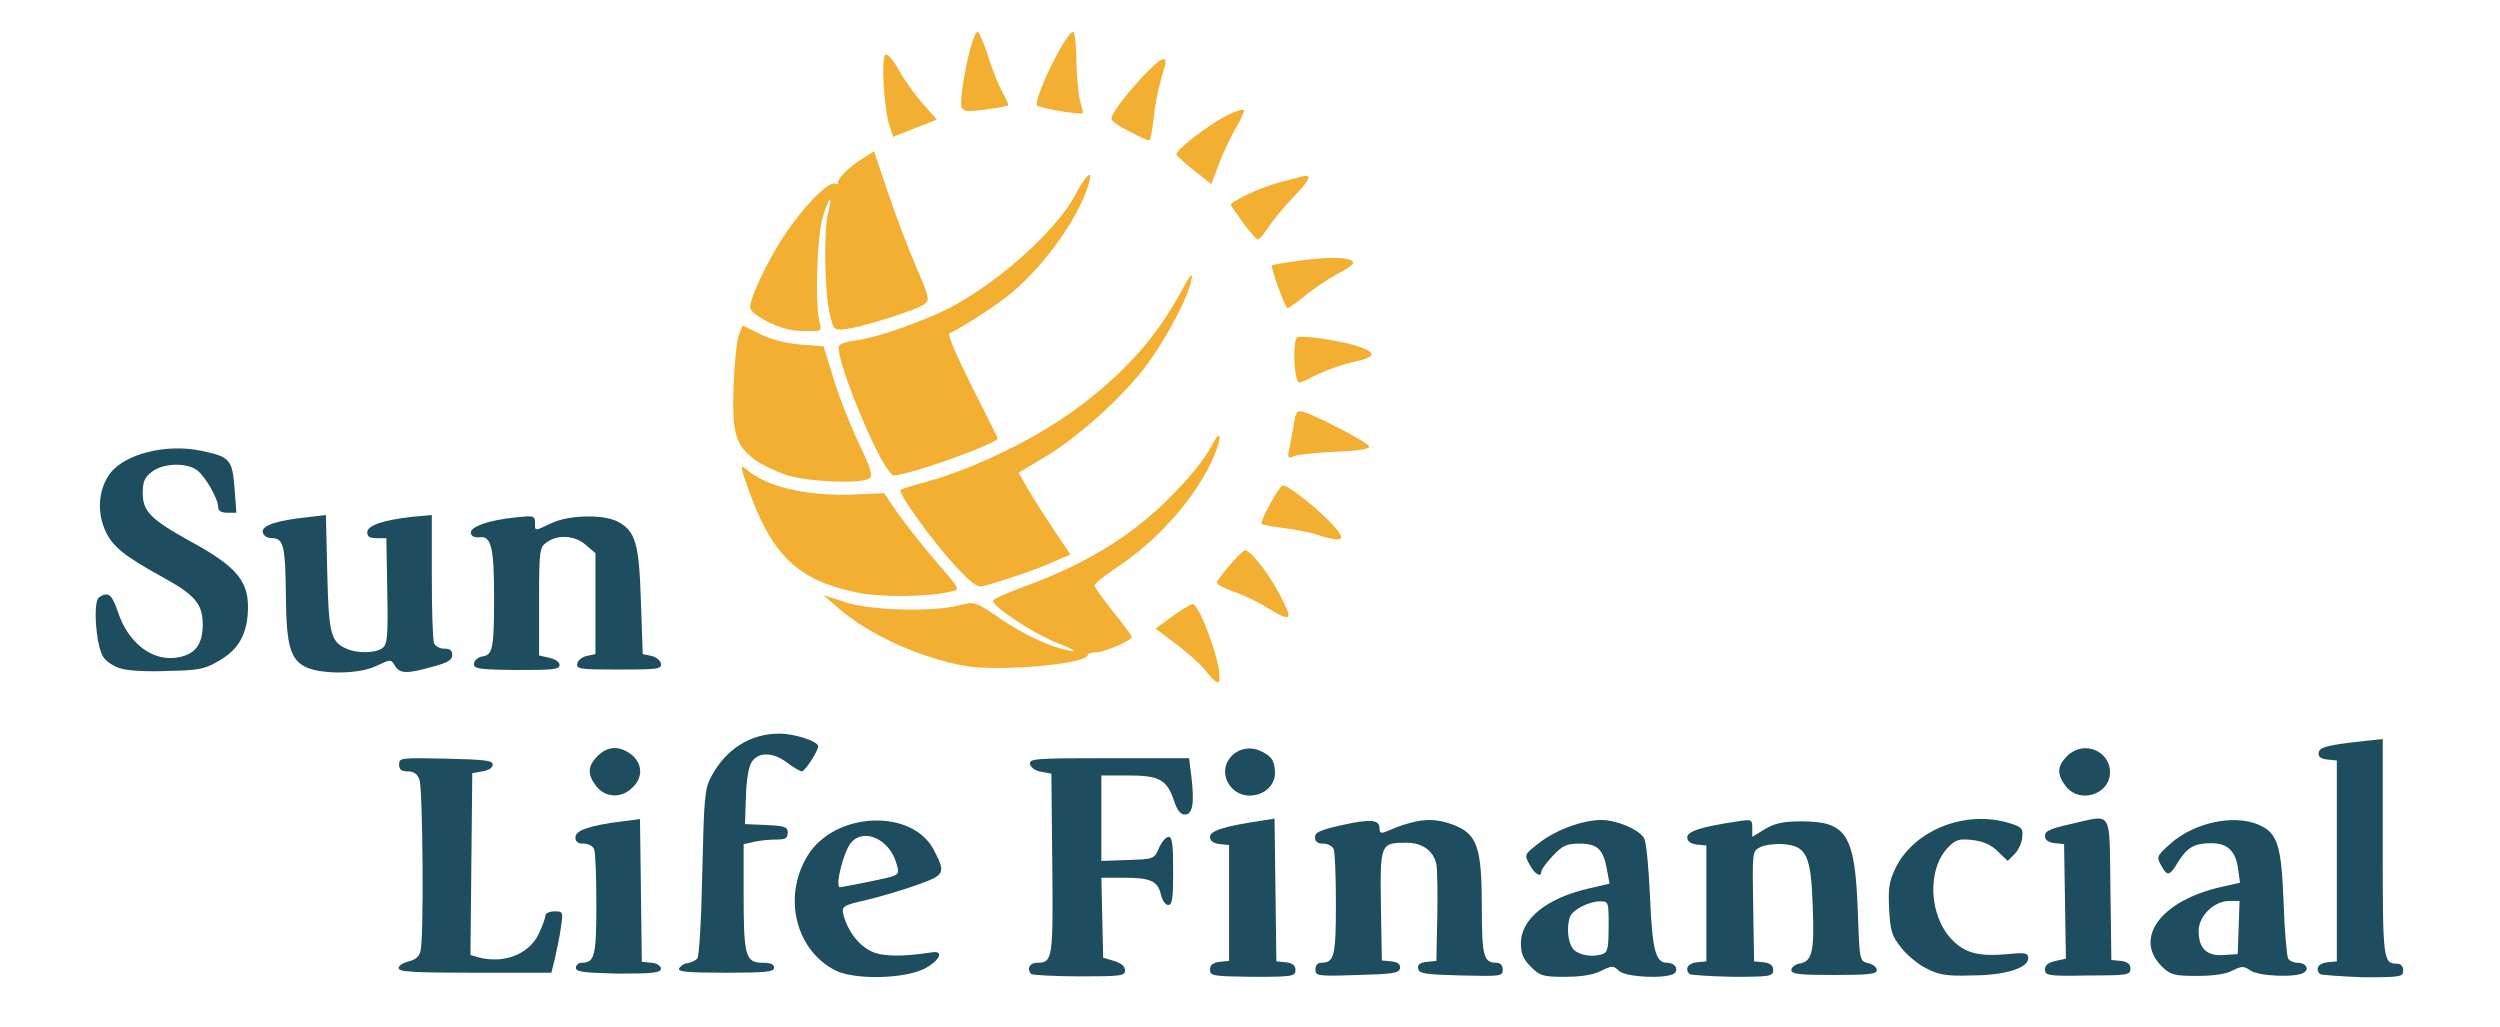 <?xml version="1.0" encoding="utf-8"?>
<!-- Generator: Adobe Illustrator 21.0.0, SVG Export Plug-In . SVG Version: 6.00 Build 0)  -->
<svg version="1.1" id="Layer_1" xmlns="http://www.w3.org/2000/svg" xmlns:xlink="http://www.w3.org/1999/xlink" x="0px" y="0px"
	 viewBox="0 0 550 226" style="enable-background:new 0 0 550 226;" xml:space="preserve">
<style type="text/css">
	.st0{fill-rule:evenodd;clip-rule:evenodd;fill:#1D4D5E;}
	.st1{fill-rule:evenodd;clip-rule:evenodd;fill:#F3AF31;}
</style>
<path class="st0" d="M190.6,198c3-0.7,8-2.2,11.1-3.3c6.2-2.2,6.4-2.6,3.8-7.6c-4.7-9.3-21.8-8.6-27.8,1.1
	c-5.5,8.9-2.8,20.6,5.9,25.2c4.1,2.2,15,2,19.6-0.2c3.4-1.7,4.7-4.1,1.9-3.7c-6.4,1-10.9,1-13.4-0.2c-2.8-1.3-5.2-4.5-6.1-7.9
	C185.1,199.4,185.3,199.2,190.6,198z M184.8,195.2c-1.2,0,0.8-8,2.5-9.9c2.9-3.2,8.4-0.6,9.9,4.6c0.8,2.8,1.1,2.6-6.6,4.2
	C187.6,194.7,184.9,195.2,184.8,195.2z"/>
<path class="st0" d="M226.9,214.3c-1.1-1.1-0.4-2.5,1.3-2.5c3.4,0,3.5-0.9,3.3-21.8l-0.2-19.8l-2.2-0.4c-1.3-0.2-2.3-0.9-2.5-1.7
	c-0.2-1.2,1-1.3,17.4-1.3h17.6l0.5,4c0.7,5.8,0.3,8.4-1.4,8.4c-1,0-1.7-0.9-2.4-3c-1.6-4.7-3.2-5.6-10.1-5.6h-5.9v9.4v9.4l5.8-0.2
	c5.8-0.2,5.8-0.2,6.9-2.7c0.6-1.3,1.5-2.4,2.1-2.4c0.8,0,1,1.8,1,7.5c0,6-0.2,7.5-1.1,7.5c-0.6,0-1.3-1-1.6-2.3
	c-0.7-3-2.3-3.7-8.2-3.7h-4.9l0.2,8.8l0.2,8.8l2.4,0.7c1.6,0.5,2.4,1.2,2.4,2.1c0,1.2-0.9,1.3-10,1.3
	C231.9,214.8,227.2,214.5,226.9,214.3L226.9,214.3z"/>
<path class="st0" d="M266.2,213.3c0-1,0.6-1.5,2.1-1.7l2.1-0.2v-12.7v-12.8l-2.1-0.2c-1.4-0.2-2.1-0.7-2.1-1.6c0-1.3,3-2.3,11-3.5
	l3.2-0.5l0.2,15.7l0.2,15.7l2.1,0.2c1.5,0.2,2.1,0.7,2.1,1.7c0,1.4-0.6,1.5-9.4,1.5C266.8,214.8,266.2,214.7,266.2,213.3
	L266.2,213.3z"/>
<path class="st0" d="M289.4,213.3c0-1,0.5-1.5,1.3-1.5c2.8,0,3.2-1.4,3.2-12.8c0-6.1-0.2-11.6-0.5-12.2c-0.3-0.7-1.3-1.2-2.3-1.2
	c-1.2,0-1.8-0.4-1.8-1.4c0-1.1,1.1-1.6,6-2.7c6.4-1.4,8.2-1.2,8.2,0.8c0,0.9,0.4,1.1,1.3,0.7c7-3,10.5-3.3,15.3-1.4
	c4.9,2,5.9,5,5.9,17.9c0,10.9,0.4,12.3,3.2,12.3c0.9,0,1.4,0.6,1.4,1.5c0,1.5-0.4,1.5-9.2,1.3c-7.9-0.2-9.2-0.4-9.4-1.5
	c-0.2-0.9,0.4-1.3,1.9-1.5l2.1-0.2l0.2-9.8c0.1-5.4,0-10.5-0.2-11.5c-0.7-3-3.1-4.7-6.6-4.7c-5.7,0-5.8,0.2-5.6,13.9l0.2,12l2.1,0.2
	c1.5,0.2,2,0.6,1.9,1.5c-0.2,1.1-1.5,1.3-9.4,1.5C289.8,214.8,289.4,214.7,289.4,213.3L289.4,213.3z"/>
<path class="st0" d="M366.7,211.8c-2.5,0-3.2-2.9-3.7-14.6c-0.3-6.4-0.8-11.9-1.3-12.8c-1.1-1.9-6-4-9.4-4c-4.1,0-9.8,2.1-13.5,4.9
	c-3.5,2.7-3.5,2.7-2.3,4.9c1.1,2.1,2.6,3,2.6,1.5c0-0.4,1.1-1.9,2.5-3.4c2.2-2.3,3-2.7,6-2.7c3.9,0,5.2,1.3,6,6.1l0.5,2.7l-4.3,1
	c-9.4,2.1-15.2,6.7-15.2,12.1c0,2.3,0.5,3.5,2.2,5.2c2,2,2.6,2.2,7.5,2.2c3.4,0,6.2-0.4,7.9-1.3c2.5-1.2,2.7-1.2,4,0
	c1.5,1.4,10.1,1.8,12.1,0.6C369.4,213.2,368.5,211.8,366.7,211.8z M352.8,209.8c-2.3,0.9-5.3,0.4-6.6-0.9c-1.3-1.4-1.6-5-0.8-7.2
	c0.6-1.6,4.2-3.4,6.6-3.4c1.9,0,1.9,0.1,1.9,5.5C353.9,208.2,353.7,209.4,352.8,209.8z"/>
<path class="st0" d="M371.7,214.3c-1.1-1.1-0.4-2.4,1.6-2.6l2.1-0.2v-12.7v-12.8l-2.1-0.2c-1.4-0.2-2.1-0.7-2.1-1.6
	c0-1.3,3-2.3,11.1-3.5c3.1-0.5,3.2-0.4,3.2,1.5v1.9l2.8-1.7c2.2-1.3,4-1.7,8.1-1.7c9.8,0,11.7,2.9,12.3,19.5
	c0.4,11.2,0.4,11.2,2.3,11.7c1,0.2,1.9,0.9,1.9,1.5c0,0.9-1.7,1.1-9.4,1.1c-7.8,0-9.4-0.2-9.4-1.1c0-0.6,0.8-1.2,1.7-1.4
	c2.9-0.4,3.4-2.6,3-12.7c-0.4-11.3-1.4-13.2-6.6-13.6c-1.8-0.1-4,0.2-5,0.7c-1.7,0.9-1.7,1-1.5,13l0.2,12.1l2.1,0.2
	c1.5,0.2,2.1,0.7,2.1,1.7c0,1.4-0.6,1.5-8.9,1.5C376.2,214.8,372,214.5,371.7,214.3L371.7,214.3z"/>
<path class="st0" d="M423.7,213c-1.8-0.9-4.3-3-5.5-4.6c-2-2.5-2.3-3.5-2.6-8.4c-0.2-4.6,0-6.1,1.4-9c4.1-8.4,15.4-12.9,25.1-9.9
	c2.7,0.8,3,1.2,2.8,3.1c-0.1,1.2-0.8,2.8-1.7,3.7l-1.5,1.5l-2.2-2.1c-1.5-1.5-3.2-2.2-5.6-2.5c-2.9-0.3-3.6-0.1-5.2,1.5
	c-4.8,4.8-4.4,15.1,0.7,20.4c2.9,3,5.9,3.8,12.4,3.2c3.9-0.4,4.4-0.2,4.4,0.9c0,2.2-5.1,3.8-12.6,3.8
	C428.1,214.8,426.4,214.4,423.7,213L423.7,213z"/>
<path class="st0" d="M449.9,213.3c0-1,0.7-1.5,2.3-1.9l2.3-0.5l-0.2-12.6l-0.2-12.6l-2.1-0.2c-1.4-0.2-2.1-0.7-2.1-1.6
	c0-1.1,1.2-1.6,5.6-2.6c9.5-2.1,8.5-3.6,8.8,14.3l0.2,15.6l2.1,0.2c1.5,0.2,2.1,0.7,2.1,1.7c0,1.4-0.6,1.5-9.4,1.5
	C450.6,214.8,449.9,214.6,449.9,213.3L449.9,213.3z"/>
<path class="st0" d="M505.4,211.8c-0.8,0-1.7-0.4-2-0.9c-0.3-0.5-0.8-6-1-12.2c-0.5-12.8-1.3-15.5-5.6-17.3
	c-5.5-2.3-14.1-0.4-19.3,4.2c-3,2.7-3.1,2.9-2.1,4.7c1.4,2.6,1.9,2.5,3.8-0.7c2-3.2,3.6-4.1,7.3-4.1c3.6,0,5.4,1.8,5.9,5.8l0.4,2.9
	l-4,0.9c-13.5,3-19.7,11.5-12.9,17.8c1.7,1.6,2.7,1.8,7.5,1.8c3.5,0,6.4-0.4,7.8-1.2c2-1,2.4-1,3.9,0c1.8,1.3,10,1.6,11.7,0.5
	C508.2,213.2,507.3,211.8,505.4,211.8z M492.5,204.1l-0.2,5.8l-3,0.2c-3.8,0.3-5.6-1.4-5.6-5.3c0-3.3,3.4-6.6,6.8-6.6h2.2
	L492.5,204.1z"/>
<path class="st0" d="M510.4,214.3c-1.1-1.1-0.4-2.4,1.6-2.6l2.1-0.2v-22.1v-22.1l-2.1-0.2c-1.5-0.2-2-0.6-1.9-1.5
	c0.2-1.3,2.1-1.7,10.2-2.6l3.9-0.4v23.8c0,24.7,0.1,25.6,3.1,25.6c0.9,0,1.4,0.6,1.4,1.5c0,1.4-0.5,1.5-8.9,1.5
	C514.9,214.8,510.7,214.5,510.4,214.3L510.4,214.3z"/>
<path class="st0" d="M87.7,213c0-0.6,1-1.2,2.2-1.5c1.4-0.3,2.3-1,2.6-2.2c0.8-2.8,0.5-35.6-0.2-37.7c-0.5-1.4-1.3-1.9-2.6-1.9
	c-1.4,0-1.9-0.4-1.9-1.5c0-1.5,0.4-1.5,10.3-1.3c8.5,0.2,10.3,0.4,10.3,1.3c0,0.7-0.9,1.3-2.3,1.5l-2.2,0.4l-0.2,20l-0.2,20l1.7,0.5
	c5.6,1.5,11.1-0.6,13.3-5.1c0.8-1.7,1.5-3.6,1.5-4.1c0-0.5,0.9-0.9,2-0.9c1.9,0,1.9,0.1,1.4,3.6c-0.3,2-0.9,5-1.3,6.7l-0.8,3.2
	h-16.8C90.7,214,87.7,213.8,87.7,213L87.7,213z"/>
<path class="st0" d="M126.7,212.9c0-0.6,0.6-1.1,1.3-1.1c2.8,0,3.2-1.4,3.2-12.8c0-6.1-0.2-11.6-0.5-12.2c-0.3-0.7-1.3-1.2-2.3-1.2
	c-1.3,0-1.8-0.4-1.8-1.4c0-1.5,3-2.6,10.3-3.5l3.9-0.5l0.2,15.7l0.2,15.7l2.1,0.2c1.2,0.1,2.1,0.7,2.1,1.3c0,0.9-1.7,1.1-9.4,1.1
	C128.2,214,126.7,213.8,126.7,212.9L126.7,212.9z"/>
<path class="st0" d="M149.4,213.1c0.2-0.5,1-1.1,1.8-1.2c0.8-0.1,1.8-0.6,2.2-1c0.4-0.4,0.9-8.3,1.1-18.9c0.4-16.7,0.5-18.4,2-21.2
	c3.2-6,8.6-9.4,14.9-9.4c3.5,0,8.6,1.7,8.6,2.8c0,1-2.9,5.5-3.6,5.5c-0.3,0-1.8-0.8-3.2-1.9c-3.2-2.4-6.3-2.4-7.8-0.2
	c-0.7,1-1.2,4-1.3,7.7l-0.2,6l4.7,0.2c4.1,0.2,4.7,0.4,4.7,1.7c0,1.2-0.5,1.5-2.5,1.5c-1.4,0-3.6,0.2-4.9,0.5l-2.3,0.5v11.1
	c0,13.4,0.4,15,4.1,15c1.8,0,2.6,0.3,2.6,1.1c0,0.9-1.7,1.1-10.6,1.1C151.5,214,149.1,213.8,149.4,213.1L149.4,213.1z"/>
<path class="st0" d="M131.2,173c-2-2.6-2-4.4,0.3-6.7c2.2-2.2,4.8-2.3,7.4-0.3c2.5,2,2.6,5.1,0.2,7.3
	C136.7,175.7,133.2,175.5,131.2,173L131.2,173z"/>
<path class="st0" d="M270.7,173c-3.6-4.6,1.7-10.4,7-7.6c2.2,1.1,2.7,2.1,2.8,4.6C280.5,174.8,273.8,176.9,270.7,173L270.7,173z"/>
<path class="st0" d="M454.5,173c-2-2.6-2-4.4,0.3-6.7c3.5-3.5,9.4-1.2,9.4,3.6C464.2,174.8,457.5,176.9,454.5,173L454.5,173z"/>
<path class="st1" d="M265.1,147.4c-1.2-1.5-4.2-4.1-6.6-5.9l-4.3-3.2l3.7-2.7c2.1-1.5,4.1-2.7,4.5-2.7c1.4,0,5.9,12,5.9,15.9
	C268.4,150.9,267.6,150.5,265.1,147.4L265.1,147.4z"/>
<path class="st0" d="M26.7,147.1c-1.6-0.4-3.4-1.6-4-2.6c-1.6-2.5-2.3-12.2-0.9-13.1c2-1.3,2.8-0.7,4.1,3.1
	c2.3,7.1,7.8,11.2,13.4,10.1c3.7-0.7,5.3-2.9,5.3-7.2c0-4.5-1.7-6.5-8.6-10.3c-8.9-4.9-11.3-6.9-12.9-10.5c-1.8-4.1-1.4-8.9,1-12.3
	c3.2-4.4,12.4-6.8,20.3-5.1c6.2,1.3,6.7,1.9,7.2,8.2l0.4,5.4h-2c-1.3,0-2-0.4-2-1.2c0-1.9-2.9-6.9-4.7-8.2c-2.4-1.7-7.5-1.5-9.9,0.4
	c-1.6,1.2-2,2.2-2,4.7c0,4,1.8,5.8,10.5,10.6c10.6,5.8,13.1,9,12.6,16c-0.4,5-2.3,8.1-6.9,10.6c-2.6,1.5-4.3,1.8-10.6,1.9
	C32.9,147.8,28.3,147.6,26.7,147.1L26.7,147.1z"/>
<path class="st0" d="M67.6,146.9c-3.7-1.6-4.6-4.7-4.7-15.5c-0.1-11.2-0.5-13-3-13c-1.1,0-1.9-0.5-2.1-1.3c-0.3-1.5,3.1-2.6,9.7-3.3
	l4.2-0.5l0.3,12.7c0.3,13.5,0.8,15.2,4.2,16.7c2.4,1.1,6.4,1,7.9-0.1c1.1-0.8,1.3-2.3,1.1-12.6l-0.2-11.6l-2.1,0
	c-1.5,0-2.1-0.3-2.1-1.3c0-1.5,3.5-2.7,9.9-3.4l4.3-0.4v13.5c0,7.4,0.2,14.1,0.5,14.7c0.3,0.7,1.3,1.2,2.2,1.2
	c1.3,0,1.8,0.4,1.8,1.4c0,1.1-1,1.7-4.4,2.6c-5.7,1.6-7.1,1.5-8.2-0.2c-0.9-1.5-0.9-1.5-4.1,0C79.2,148.3,71.2,148.4,67.6,146.9
	L67.6,146.9z"/>
<path class="st0" d="M104.3,145.9c0.1-0.7,1-1.4,1.9-1.5c2.2-0.3,2.5-1.9,2.5-13c0-10.8-0.6-13.6-3.2-13.2c-1.1,0.1-1.8-0.2-1.9-0.9
	c-0.3-1.4,3.9-2.9,10.1-3.5c3.7-0.4,4-0.3,4,1.2c0,1.9-0.2,1.9,3.6,0.1c3.8-1.8,11.2-2,14.5-0.4c4,2.1,4.8,4.7,5.2,17.6l0.4,11.6
	l1.9,0.4c1,0.2,2,1,2.1,1.7c0.2,1.2-0.7,1.3-9.2,1.3c-8.5,0-9.5-0.1-9.2-1.3c0.1-0.7,1.1-1.5,2.1-1.7l1.9-0.4v-11.1v-11.1l-2.1-1.8
	c-2.4-2.1-6.1-2.4-8.6-0.6c-1.6,1.1-1.7,1.6-1.7,13v11.9l2.2,0.5c1.3,0.3,2.3,0.9,2.3,1.6c0,1-1.5,1.1-9.4,1.1
	C104.9,147.3,104.1,147.1,104.3,145.9L104.3,145.9z"/>
<path class="st1" d="M212.3,146.5c-10.1-1.8-21.6-7.1-28.2-13l-3-2.6l4.9,1.6c5.6,1.8,18.9,2.2,24.9,0.7c3.5-0.9,3.6-0.9,9,2.8
	c5.8,3.9,11.3,6.4,15.6,7.2c1.6,0.3,0.6-0.4-2.8-1.7c-5.5-2.2-14.6-8.2-14.2-9.4c0.1-0.4,3.2-1.7,6.9-3.1
	c12.5-4.5,22.6-10.5,30.8-18.4c5.1-5,8.7-9.3,10.5-12.8c1.9-3.7,2.2-1.7,0.4,2.5c-3.8,8.9-12.1,18.4-21.5,24.6
	c-2.7,1.8-4.8,3.5-4.8,3.9c0,0.4,1.9,3,4.1,5.8c2.3,2.8,4.1,5.3,4.1,5.5c0,0.8-6,3.4-7.8,3.4c-1,0-1.9,0.3-1.9,0.6
	C239.2,146.1,219.9,147.8,212.3,146.5L212.3,146.5z"/>
<path class="st1" d="M278.8,133.7c-1.9-1.2-5.2-2.8-7.3-3.5c-2.1-0.7-3.8-1.6-3.8-2c0-0.7,5.1-6.7,6.1-7.1c1-0.4,5.2,4.8,7.8,9.8
	C284.6,136.6,284.2,137,278.8,133.7L278.8,133.7z"/>
<path class="st1" d="M188.7,130.4c-13.2-2.7-18.9-8.2-24.1-22.9c-1.7-4.7-1.8-5.4-0.6-4.4c4.5,4,13.4,6.1,23.8,5.7l6.7-0.3l3,4.4
	c1.7,2.4,5.5,7.2,8.4,10.6c5.4,6.2,5.4,6.2,3.4,6.6C204.4,131.4,193.6,131.4,188.7,130.4L188.7,130.4z"/>
<path class="st1" d="M209.9,124.2c-4.8-5.2-12.4-15.8-11.8-16.4c0.2-0.2,2.7-1,5.7-1.8c10.9-3,24.7-9.8,33.7-16.6
	c10.1-7.6,16.8-15.2,22.1-24.8c2.3-4.3,2.9-4.9,2.5-3c-0.6,3.6-5.3,12.5-9.6,18.4c-5.1,7-15.2,16.1-22.4,20.4l-6,3.6l2,3.5
	c1.1,1.9,3.7,6,5.7,9l3.7,5.5l-4.2,1.8c-3.6,1.6-9.5,3.6-15.1,5.2C214.9,129.2,213.7,128.3,209.9,124.2L209.9,124.2z"/>
<path class="st1" d="M289.6,117.6c-1.8-0.6-5.2-1.2-7.7-1.5c-2.4-0.3-4.4-0.7-4.4-0.9c0-1.2,4-8.4,4.7-8.4c1.7,0,11.2,8,12.6,10.7
	C295.7,119,294.3,119.1,289.6,117.6L289.6,117.6z"/>
<path class="st1" d="M173,104.5c-2.4-0.8-5.5-2.3-7-3.4c-4.3-3.3-5-6-4.6-16.5c0.2-5,0.7-9.9,1.2-11l0.8-2l3.8,1.9
	c2.5,1.2,5.6,2,8.9,2.3l5.1,0.4l2.1,6.8c1.1,3.8,3.6,10.2,5.5,14.2c2.9,6.1,3.3,7.5,2.4,8.1C189.2,106.5,177.6,106,173,104.5
	L173,104.5z"/>
<path class="st1" d="M194,101.2c-3.9-7-9.5-21.4-9.5-24.6c0-0.9,1-1.3,3.7-1.7c4.1-0.5,11.7-3.1,18.3-6c11.2-5,25.7-17.7,30.1-26.1
	c2.3-4.3,3.9-5.8,3-2.6c-2,7.2-9.5,17.9-17,24.2c-3.2,2.7-11.6,8.1-13.7,8.9c-0.5,0.2,1.3,4.5,4.8,11.5c3.1,6.1,5.7,11.4,5.8,11.6
	c0.5,1-19.6,8.2-23,8.2C196.2,104.5,195,103,194,101.2L194,101.2z"/>
<path class="st1" d="M283.7,98.4c0.3-1.4,0.7-3.8,1-5.4c0.4-2.4,0.7-2.8,2-2.4c2.9,0.8,14.2,6.7,14.5,7.6c0.2,0.6-2.3,1-7.5,1.2
	c-4.2,0.2-8.4,0.6-9.1,1C283.3,100.9,283.2,100.8,283.7,98.4L283.7,98.4z"/>
<path class="st1" d="M285.3,83.3c-0.8-2.4-0.7-8.8,0.1-9.1c1.2-0.5,9.9,0.8,13.4,2c4.2,1.4,3.9,2.4-0.9,3.4c-2.4,0.5-6,1.8-8.1,2.8
	C285.4,84.6,285.7,84.5,285.3,83.3L285.3,83.3z"/>
<path class="st1" d="M173.6,72.5c-3.8-0.8-8.6-3.6-8.6-4.9c0-2.1,4.1-10.7,7.6-15.9c4.2-6.3,9.7-11.9,11.1-11.3
	c0.6,0.2,0.9,0.2,0.7,0c-0.6-0.6,2.2-3.6,5.3-5.5l2.6-1.6l3.1,9.2c1.7,5,4.5,12.4,6.2,16.3c2.8,6.5,3,7.2,1.8,8.1
	c-1.6,1.3-14.1,5.2-17.4,5.5c-2.6,0.3-2.6,0.2-3.5-3.5c-1.1-4.7-1.3-18.6-0.3-22.1c0.4-1.4,0.6-2.7,0.4-2.9
	c-0.2-0.2-0.9,1.6-1.6,3.9c-1.3,4.4-1.7,19.1-0.7,23.1c0.5,1.9,0.4,2-2.4,1.9C176.4,72.9,174.4,72.7,173.6,72.5L173.6,72.5z"/>
<path class="st1" d="M281.2,63.2c-0.9-2.5-1.5-4.7-1.4-4.8c0.2-0.2,3.4-0.7,7.1-1.2c6.4-0.8,10.8-0.6,10.8,0.7
	c0,0.3-1.6,1.4-3.5,2.4c-1.9,1-5.1,3.1-7,4.7c-2,1.6-3.7,2.8-3.9,2.8C283,67.8,282.1,65.7,281.2,63.2L281.2,63.2z"/>
<path class="st1" d="M273.6,49.2c-1.4-2-2.7-3.8-2.8-4.1c-0.3-0.7,7-4.1,11.1-5.1c1.9-0.5,4-1,4.7-1.2c2.2-0.6,1.5,1-2.2,4.7
	c-1.9,2-4.3,4.9-5.3,6.4c-1,1.6-2.1,2.8-2.4,2.8C276.5,52.8,275.1,51.1,273.6,49.2L273.6,49.2z"/>
<path class="st1" d="M262.8,37.6c-2.1-1.6-3.8-3.3-4-3.6c-0.3-0.9,7.1-6.6,11.3-8.7c2-1,3.6-1.4,3.6-1c0,0.4-0.9,2.4-2,4.2
	c-1.1,1.9-2.7,5.4-3.6,7.7l-1.6,4.3L262.8,37.6L262.8,37.6z"/>
<path class="st1" d="M248.4,28.9c-2.2-1.1-3.9-2.3-3.9-2.8c0-1.9,9.7-13,11.4-13.1c0.8,0,0.7,0.6-0.5,4.6c-0.6,1.9-1.3,5.7-1.6,8.4
	c-0.3,2.7-0.7,5-1,4.9C252.5,30.9,250.5,30,248.4,28.9L248.4,28.9z"/>
<path class="st1" d="M195.7,27.7c-1.2-3.4-1.9-15.1-0.9-15.7c0.4-0.3,1.8,1.3,3,3.5c1.2,2.2,3.6,5.5,5.3,7.4l3,3.4l-4.8,1.9
	l-4.8,1.9L195.7,27.7L195.7,27.7z"/>
<path class="st1" d="M211.6,23.7c-0.8-2.2,2.2-16.7,3.5-16.7c0.3,0,1.3,2.4,2.3,5.4c0.9,3,2.4,6.6,3.2,8s1.3,2.7,1.2,2.8
	c-0.1,0.1-2.4,0.6-5,0.9C213,24.6,212,24.6,211.6,23.7L211.6,23.7z"/>
<path class="st1" d="M231.8,24.2c-1.8-0.4-3.4-0.8-3.6-0.9c-1.1-1.1,6.3-16.3,7.9-16.3c0.3,0,0.7,2.8,0.7,6.3
	c0.1,3.4,0.4,7.4,0.8,8.8c0.4,1.4,0.7,2.6,0.7,2.7C238.4,25.2,235.1,24.8,231.8,24.2L231.8,24.2z"/>
</svg>
